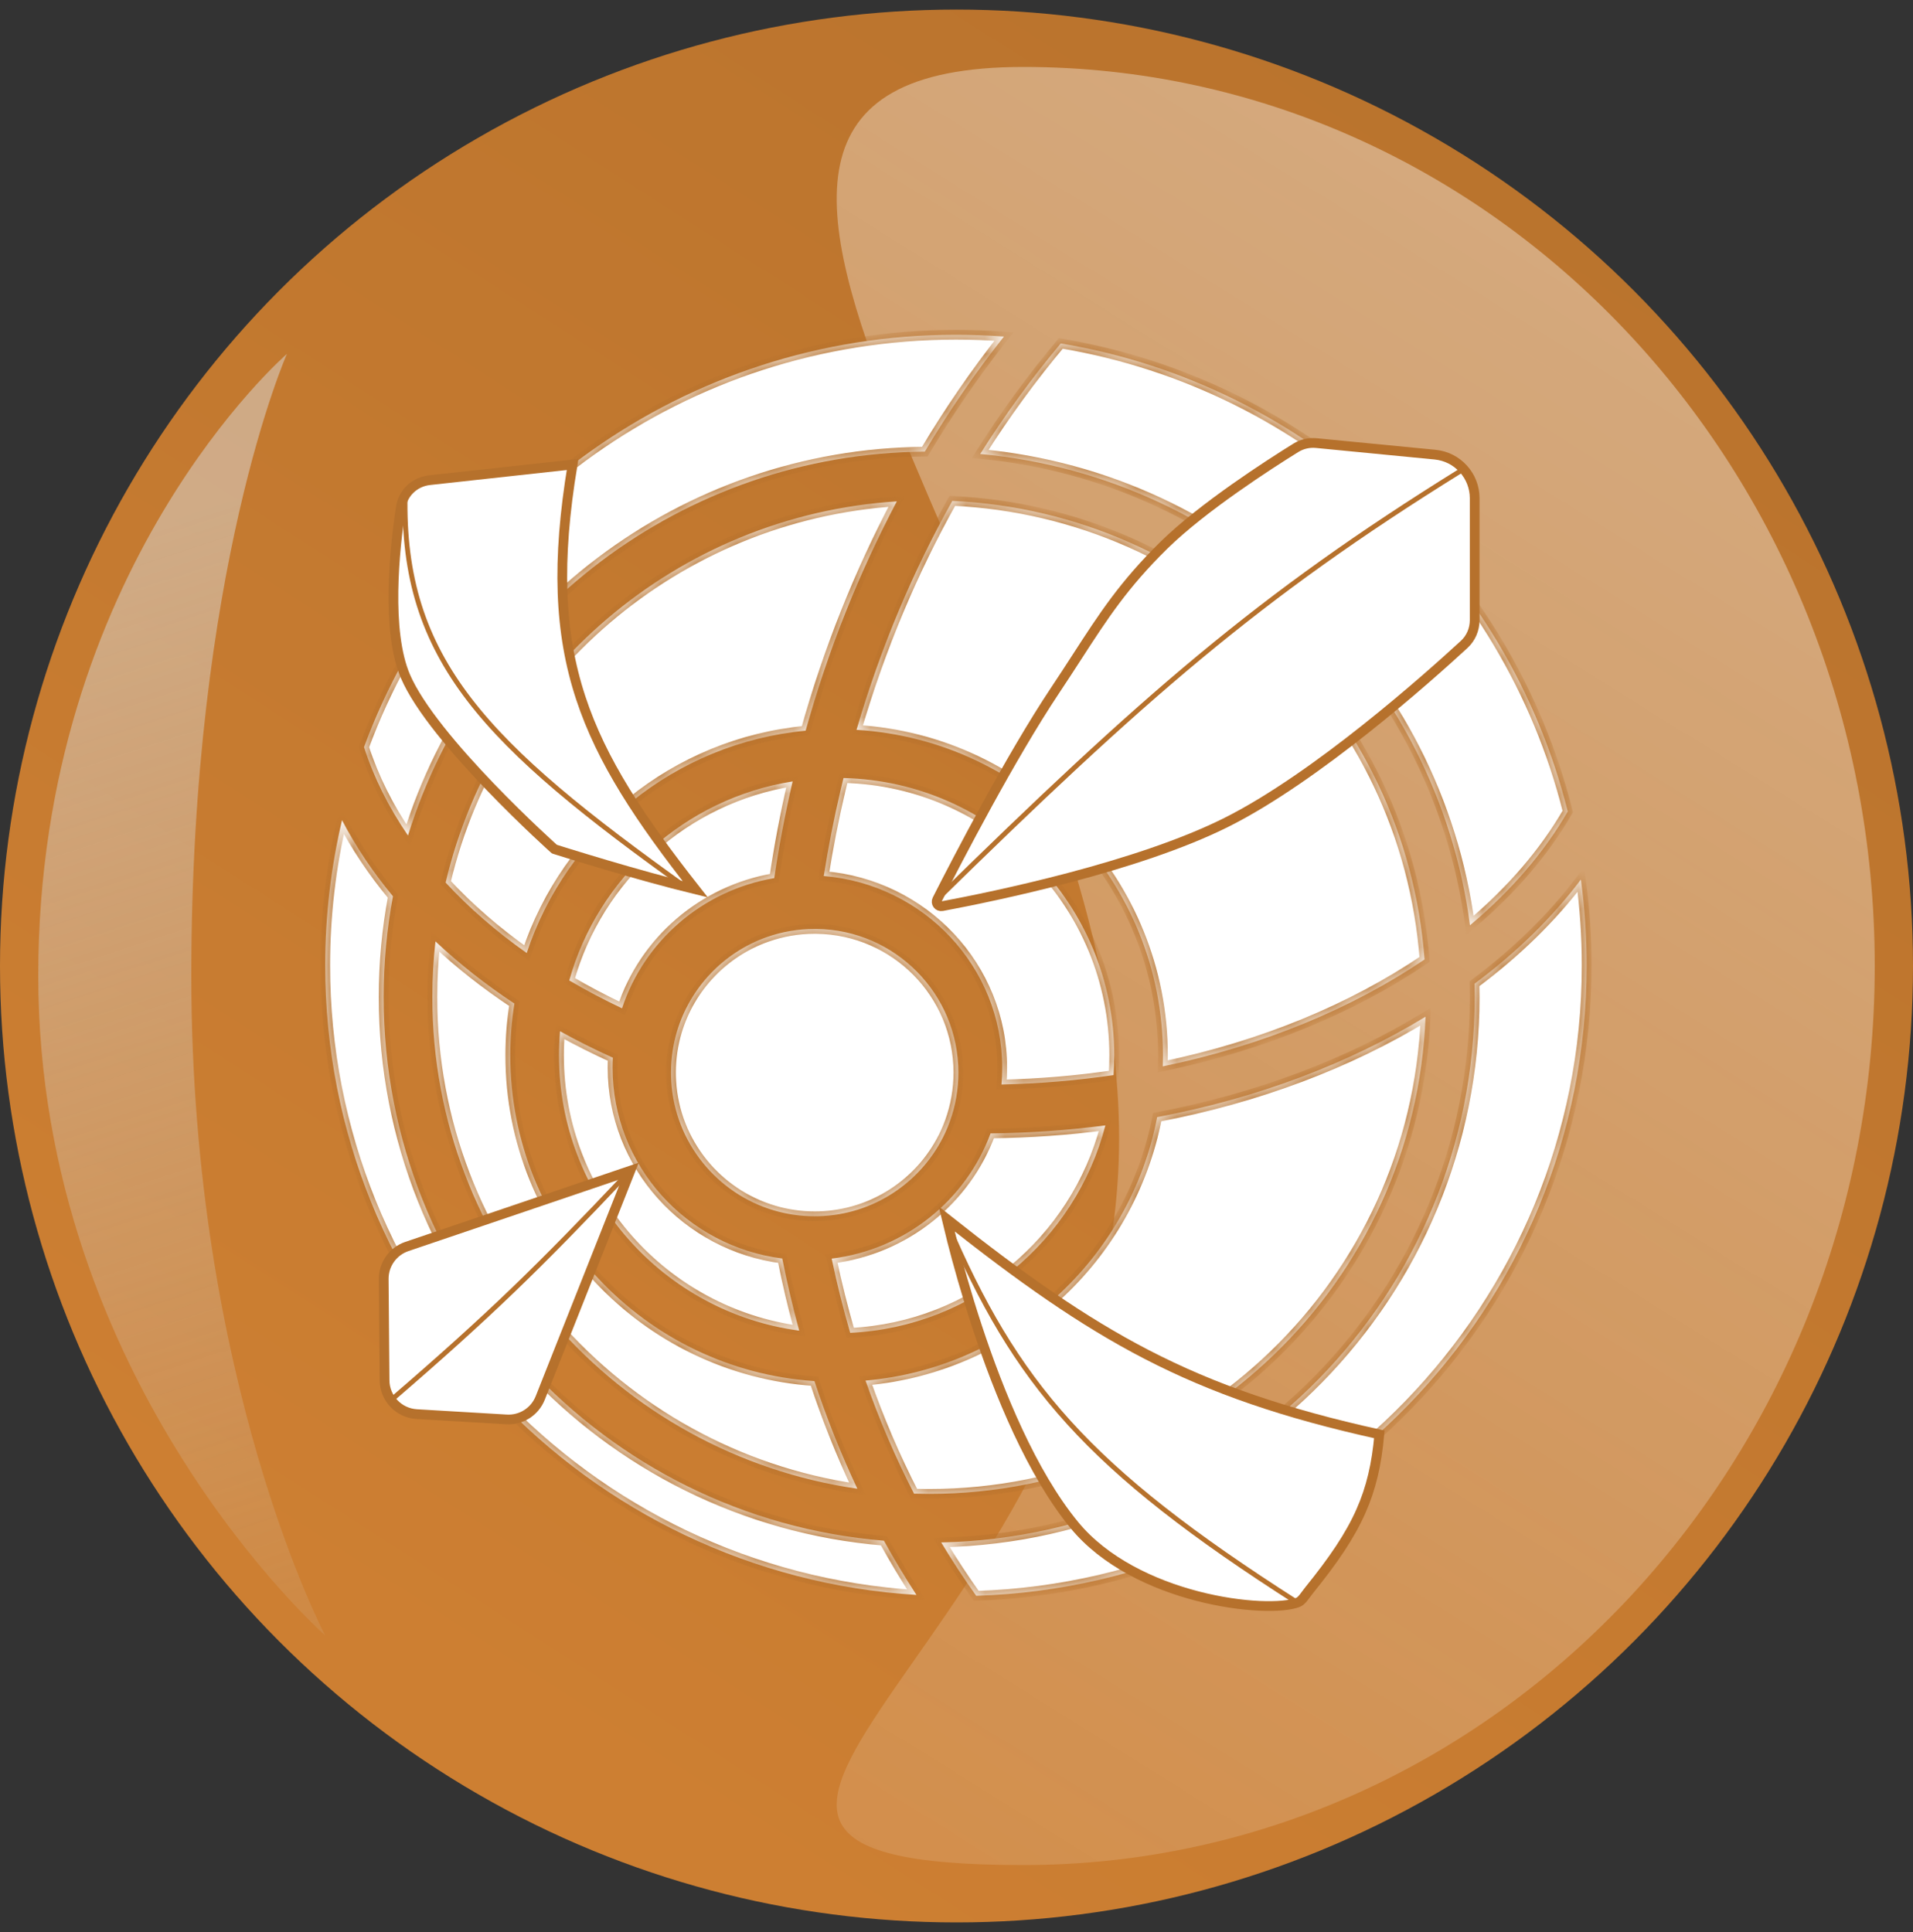 <svg width="100" height="101" viewBox="0 0 100 101" fill="none" xmlns="http://www.w3.org/2000/svg">
<rect x="0" y="0" width="100" height="101" fill="#333333" stroke="none"/>
<circle cx="50" cy="50.5" r="50" fill="url(#paint0_linear_405_459)"/>
<g style="mix-blend-mode:multiply">
<path d="M10 51C10 72.263 17 85.5 17 85.5C17 85.5 2 72.263 2 51C2 29.737 15 18.5 15 18.5C15 18.5 10 29.737 10 51Z" fill="url(#paint1_linear_405_459)"/>
</g>
<path d="M98 50.5C98 76.457 78.076 97.5 53.5 97.5C28.923 97.5 58.5 85.457 58.5 59.5C58.5 33.543 28.923 3.5 53.5 3.5C78.076 3.5 98 24.543 98 50.5Z" fill="url(#paint2_linear_405_459)" fill-opacity="0.4"/>
<mask id="path-4-inside-1_405_459" fill="white">
<path fill-rule="evenodd" clip-rule="evenodd" d="M82.942 50.471C82.942 68.326 68.75 82.865 51.032 83.425C50.389 82.527 49.779 81.596 49.201 80.635C64.658 80.299 77.086 67.664 77.086 52.126C77.086 51.892 77.083 51.659 77.078 51.427C79.26 49.802 81.136 47.972 82.639 45.982C82.839 47.45 82.942 48.948 82.942 50.471ZM48.571 78.095C48.306 78.095 48.043 78.091 47.781 78.084C46.814 76.205 45.966 74.23 45.245 72.174C52.882 71.503 59.075 65.8 60.488 58.401C65.748 57.408 70.525 55.587 74.52 53.15C73.982 67.018 62.57 78.095 48.571 78.095ZM44.816 77.826C43.965 76.021 43.216 74.142 42.573 72.201C33.693 71.605 26.675 64.212 26.675 55.181C26.675 54.257 26.748 53.35 26.89 52.465C25.384 51.468 24.003 50.38 22.763 49.213C22.656 50.169 22.601 51.141 22.601 52.126C22.601 65.193 32.253 76.007 44.816 77.826ZM57.782 58.833C56.22 64.86 50.882 69.366 44.443 69.677C44.074 68.409 43.75 67.115 43.476 65.797C47.319 65.325 50.498 62.738 51.78 59.252C53.828 59.231 55.833 59.088 57.782 58.833ZM41.777 69.563C41.439 68.327 41.143 67.069 40.891 65.791C35.887 65.154 32.021 60.932 32.021 55.818C32.021 55.642 32.026 55.468 32.035 55.294C31.083 54.864 30.162 54.402 29.276 53.911C29.239 54.329 29.221 54.753 29.221 55.181C29.221 62.533 34.687 68.608 41.777 69.563ZM49.408 59.222C48.28 61.661 45.882 63.392 43.062 63.568C42.905 63.578 42.747 63.583 42.587 63.583C41.846 63.583 41.13 63.476 40.453 63.276C37.485 62.398 35.283 59.735 35.09 56.531C35.081 56.379 35.077 56.226 35.077 56.072C35.077 55.327 35.185 54.607 35.387 53.927C36.074 51.62 37.838 49.778 40.096 48.984C40.876 48.711 41.714 48.562 42.587 48.562C42.623 48.562 42.659 48.562 42.695 48.562C46.793 48.62 50.098 51.96 50.098 56.072C50.098 56.282 50.09 56.489 50.073 56.695C49.999 57.591 49.768 58.443 49.408 59.222ZM52.389 55.818C52.389 50.548 48.285 46.225 43.062 45.796C43.295 44.31 43.587 42.816 43.939 41.316C43.99 41.101 44.042 40.887 44.094 40.673C51.943 40.865 58.246 47.287 58.246 55.181C58.246 55.525 58.234 55.865 58.21 56.203C56.316 56.483 54.358 56.651 52.351 56.696C52.377 56.407 52.389 56.114 52.389 55.818ZM40.472 45.906C40.719 44.227 41.039 42.54 41.434 40.85C35.814 41.745 31.269 45.866 29.758 51.255C30.638 51.772 31.558 52.258 32.516 52.712C33.669 49.204 36.719 46.541 40.472 45.906ZM60.792 55.181C60.792 46.109 53.71 38.692 44.774 38.154C46.034 33.852 47.731 29.844 49.781 26.184C62.907 26.787 73.491 37.133 74.467 50.159C70.706 52.707 66.032 54.661 60.782 55.748C60.789 55.56 60.792 55.371 60.792 55.181ZM42.113 38.199C43.307 33.932 44.921 29.918 46.881 26.21C35.354 26.951 25.873 35.212 23.295 46.138C24.507 47.451 25.925 48.686 27.534 49.822C29.618 43.518 35.279 38.843 42.113 38.199ZM76.841 48.372C75.118 35.266 64.494 24.963 51.239 23.734C52.534 21.679 53.944 19.749 55.452 17.953C68.403 20.12 78.796 29.837 81.953 42.424C80.718 44.56 78.997 46.566 76.841 48.372ZM48.342 23.611C49.609 21.488 50.993 19.478 52.479 17.594C51.651 17.532 50.815 17.5 49.971 17.5C35.774 17.5 23.673 26.473 19.029 39.057C19.544 40.654 20.316 42.203 21.327 43.679C24.906 32.124 35.634 23.711 48.342 23.611ZM47.907 83.379C47.309 82.461 46.742 81.515 46.205 80.545C31.563 79.342 20.055 67.078 20.055 52.126C20.055 50.325 20.222 48.563 20.541 46.855C19.495 45.595 18.602 44.265 17.879 42.877C17.304 45.315 17 47.857 17 50.471C17 67.987 30.659 82.313 47.907 83.379Z"/>
</mask>
<path fill-rule="evenodd" clip-rule="evenodd" d="M82.942 50.471C82.942 68.326 68.75 82.865 51.032 83.425C50.389 82.527 49.779 81.596 49.201 80.635C64.658 80.299 77.086 67.664 77.086 52.126C77.086 51.892 77.083 51.659 77.078 51.427C79.26 49.802 81.136 47.972 82.639 45.982C82.839 47.45 82.942 48.948 82.942 50.471ZM48.571 78.095C48.306 78.095 48.043 78.091 47.781 78.084C46.814 76.205 45.966 74.23 45.245 72.174C52.882 71.503 59.075 65.8 60.488 58.401C65.748 57.408 70.525 55.587 74.52 53.15C73.982 67.018 62.57 78.095 48.571 78.095ZM44.816 77.826C43.965 76.021 43.216 74.142 42.573 72.201C33.693 71.605 26.675 64.212 26.675 55.181C26.675 54.257 26.748 53.35 26.89 52.465C25.384 51.468 24.003 50.38 22.763 49.213C22.656 50.169 22.601 51.141 22.601 52.126C22.601 65.193 32.253 76.007 44.816 77.826ZM57.782 58.833C56.22 64.86 50.882 69.366 44.443 69.677C44.074 68.409 43.75 67.115 43.476 65.797C47.319 65.325 50.498 62.738 51.78 59.252C53.828 59.231 55.833 59.088 57.782 58.833ZM41.777 69.563C41.439 68.327 41.143 67.069 40.891 65.791C35.887 65.154 32.021 60.932 32.021 55.818C32.021 55.642 32.026 55.468 32.035 55.294C31.083 54.864 30.162 54.402 29.276 53.911C29.239 54.329 29.221 54.753 29.221 55.181C29.221 62.533 34.687 68.608 41.777 69.563ZM49.408 59.222C48.28 61.661 45.882 63.392 43.062 63.568C42.905 63.578 42.747 63.583 42.587 63.583C41.846 63.583 41.13 63.476 40.453 63.276C37.485 62.398 35.283 59.735 35.09 56.531C35.081 56.379 35.077 56.226 35.077 56.072C35.077 55.327 35.185 54.607 35.387 53.927C36.074 51.62 37.838 49.778 40.096 48.984C40.876 48.711 41.714 48.562 42.587 48.562C42.623 48.562 42.659 48.562 42.695 48.562C46.793 48.62 50.098 51.96 50.098 56.072C50.098 56.282 50.09 56.489 50.073 56.695C49.999 57.591 49.768 58.443 49.408 59.222ZM52.389 55.818C52.389 50.548 48.285 46.225 43.062 45.796C43.295 44.31 43.587 42.816 43.939 41.316C43.99 41.101 44.042 40.887 44.094 40.673C51.943 40.865 58.246 47.287 58.246 55.181C58.246 55.525 58.234 55.865 58.21 56.203C56.316 56.483 54.358 56.651 52.351 56.696C52.377 56.407 52.389 56.114 52.389 55.818ZM40.472 45.906C40.719 44.227 41.039 42.54 41.434 40.85C35.814 41.745 31.269 45.866 29.758 51.255C30.638 51.772 31.558 52.258 32.516 52.712C33.669 49.204 36.719 46.541 40.472 45.906ZM60.792 55.181C60.792 46.109 53.71 38.692 44.774 38.154C46.034 33.852 47.731 29.844 49.781 26.184C62.907 26.787 73.491 37.133 74.467 50.159C70.706 52.707 66.032 54.661 60.782 55.748C60.789 55.56 60.792 55.371 60.792 55.181ZM42.113 38.199C43.307 33.932 44.921 29.918 46.881 26.21C35.354 26.951 25.873 35.212 23.295 46.138C24.507 47.451 25.925 48.686 27.534 49.822C29.618 43.518 35.279 38.843 42.113 38.199ZM76.841 48.372C75.118 35.266 64.494 24.963 51.239 23.734C52.534 21.679 53.944 19.749 55.452 17.953C68.403 20.12 78.796 29.837 81.953 42.424C80.718 44.56 78.997 46.566 76.841 48.372ZM48.342 23.611C49.609 21.488 50.993 19.478 52.479 17.594C51.651 17.532 50.815 17.5 49.971 17.5C35.774 17.5 23.673 26.473 19.029 39.057C19.544 40.654 20.316 42.203 21.327 43.679C24.906 32.124 35.634 23.711 48.342 23.611ZM47.907 83.379C47.309 82.461 46.742 81.515 46.205 80.545C31.563 79.342 20.055 67.078 20.055 52.126C20.055 50.325 20.222 48.563 20.541 46.855C19.495 45.595 18.602 44.265 17.879 42.877C17.304 45.315 17 47.857 17 50.471C17 67.987 30.659 82.313 47.907 83.379Z" fill="white"/>
<path d="M51.032 83.425L50.824 83.573L50.904 83.684L51.04 83.68L51.032 83.425ZM49.201 80.635L49.195 80.38L48.756 80.39L48.983 80.766L49.201 80.635ZM77.078 51.427L76.926 51.222L76.82 51.301L76.823 51.433L77.078 51.427ZM82.639 45.982L82.891 45.947L82.808 45.335L82.436 45.828L82.639 45.982ZM47.781 78.084L47.554 78.2L47.623 78.334L47.773 78.338L47.781 78.084ZM45.245 72.174L45.222 71.92L44.896 71.948L45.004 72.258L45.245 72.174ZM60.488 58.401L60.441 58.151L60.271 58.183L60.238 58.353L60.488 58.401ZM74.52 53.15L74.775 53.16L74.793 52.686L74.388 52.933L74.52 53.15ZM42.573 72.201L42.815 72.121L42.761 71.958L42.59 71.947L42.573 72.201ZM44.816 77.826L44.779 78.078L45.248 78.146L45.046 77.717L44.816 77.826ZM26.89 52.465L27.141 52.505L27.167 52.343L27.03 52.253L26.89 52.465ZM22.763 49.213L22.937 49.028L22.566 48.679L22.51 49.185L22.763 49.213ZM44.443 69.677L44.199 69.748L44.255 69.94L44.456 69.931L44.443 69.677ZM57.782 58.833L58.029 58.897L58.123 58.532L57.749 58.581L57.782 58.833ZM43.476 65.797L43.445 65.544L43.17 65.578L43.227 65.849L43.476 65.797ZM51.78 59.252L51.778 58.997L51.602 58.999L51.541 59.164L51.78 59.252ZM40.891 65.791L41.14 65.742L41.105 65.562L40.923 65.539L40.891 65.791ZM41.777 69.563L41.743 69.815L42.124 69.867L42.023 69.496L41.777 69.563ZM32.035 55.294L32.289 55.307L32.298 55.134L32.14 55.062L32.035 55.294ZM29.276 53.911L29.399 53.688L29.056 53.498L29.022 53.889L29.276 53.911ZM43.062 63.568L43.078 63.822L43.078 63.822L43.062 63.568ZM49.408 59.222L49.177 59.115L49.177 59.115L49.408 59.222ZM40.453 63.276L40.526 63.031L40.526 63.031L40.453 63.276ZM35.09 56.531L35.345 56.516L35.345 56.516L35.09 56.531ZM35.387 53.927L35.632 54L35.632 54L35.387 53.927ZM40.096 48.984L40.181 49.225L40.181 49.225L40.096 48.984ZM42.695 48.562L42.698 48.308L42.698 48.308L42.695 48.562ZM50.073 56.695L49.819 56.674L49.819 56.674L50.073 56.695ZM43.062 45.796L42.81 45.757L42.768 46.027L43.041 46.05L43.062 45.796ZM43.939 41.316L44.187 41.374L44.187 41.374L43.939 41.316ZM44.094 40.673L44.101 40.419L43.896 40.414L43.847 40.612L44.094 40.673ZM58.21 56.203L58.247 56.455L58.45 56.425L58.464 56.221L58.21 56.203ZM52.351 56.696L52.098 56.674L52.073 56.957L52.357 56.951L52.351 56.696ZM41.434 40.85L41.682 40.908L41.768 40.539L41.394 40.599L41.434 40.85ZM40.472 45.906L40.514 46.157L40.696 46.126L40.724 45.943L40.472 45.906ZM29.758 51.255L29.513 51.186L29.46 51.375L29.629 51.474L29.758 51.255ZM32.516 52.712L32.407 52.942L32.668 53.065L32.758 52.791L32.516 52.712ZM44.774 38.154L44.529 38.082L44.44 38.389L44.758 38.408L44.774 38.154ZM49.781 26.184L49.793 25.93L49.636 25.923L49.559 26.06L49.781 26.184ZM74.467 50.159L74.609 50.37L74.732 50.287L74.721 50.14L74.467 50.159ZM60.782 55.748L60.528 55.74L60.517 56.063L60.834 55.997L60.782 55.748ZM46.881 26.21L47.106 26.33L47.319 25.927L46.865 25.956L46.881 26.21ZM42.113 38.199L42.137 38.452L42.311 38.436L42.358 38.267L42.113 38.199ZM23.295 46.138L23.047 46.08L23.016 46.212L23.108 46.311L23.295 46.138ZM27.534 49.822L27.387 50.03L27.668 50.228L27.776 49.902L27.534 49.822ZM51.239 23.734L51.023 23.598L50.802 23.949L51.215 23.987L51.239 23.734ZM76.841 48.372L76.589 48.405L76.649 48.864L77.005 48.567L76.841 48.372ZM55.452 17.953L55.494 17.702L55.351 17.678L55.257 17.79L55.452 17.953ZM81.953 42.424L82.174 42.551L82.225 42.462L82.2 42.362L81.953 42.424ZM52.479 17.594L52.679 17.752L52.975 17.376L52.498 17.34L52.479 17.594ZM48.342 23.611L48.344 23.866L48.487 23.865L48.561 23.742L48.342 23.611ZM19.029 39.057L18.79 38.969L18.76 39.051L18.787 39.135L19.029 39.057ZM21.327 43.679L21.117 43.823L21.414 44.258L21.57 43.755L21.327 43.679ZM46.205 80.545L46.428 80.422L46.362 80.302L46.226 80.291L46.205 80.545ZM47.907 83.379L47.891 83.633L48.396 83.664L48.12 83.24L47.907 83.379ZM20.541 46.855L20.792 46.902L20.814 46.785L20.737 46.693L20.541 46.855ZM17.879 42.877L18.105 42.759L17.788 42.151L17.631 42.818L17.879 42.877ZM51.04 83.68C68.895 83.116 83.197 68.463 83.197 50.471H82.688C82.688 68.188 68.605 82.615 51.023 83.171L51.04 83.68ZM48.983 80.766C49.564 81.732 50.178 82.669 50.824 83.573L51.239 83.277C50.6 82.384 49.993 81.459 49.419 80.503L48.983 80.766ZM76.832 52.126C76.832 67.525 64.515 80.048 49.195 80.38L49.206 80.889C64.802 80.551 77.341 67.803 77.341 52.126H76.832ZM76.823 51.433C76.829 51.663 76.832 51.894 76.832 52.126H77.341C77.341 51.89 77.338 51.655 77.332 51.421L76.823 51.433ZM82.436 45.828C80.949 47.797 79.091 49.611 76.926 51.222L77.23 51.631C79.43 49.994 81.323 48.147 82.842 46.135L82.436 45.828ZM83.197 50.471C83.197 48.937 83.093 47.426 82.891 45.947L82.387 46.016C82.585 47.472 82.688 48.96 82.688 50.471H83.197ZM47.773 78.338C48.038 78.346 48.304 78.35 48.571 78.35V77.841C48.309 77.841 48.048 77.837 47.788 77.829L47.773 78.338ZM45.004 72.258C45.729 74.325 46.582 76.311 47.554 78.2L48.007 77.967C47.046 76.099 46.202 74.135 45.485 72.089L45.004 72.258ZM60.238 58.353C58.846 65.642 52.745 71.26 45.222 71.92L45.267 72.427C53.018 71.747 59.304 65.959 60.738 58.449L60.238 58.353ZM74.388 52.933C70.421 55.353 65.673 57.163 60.441 58.151L60.535 58.651C65.823 57.653 70.629 55.822 74.653 53.368L74.388 52.933ZM48.571 78.35C62.707 78.35 74.231 67.164 74.775 53.16L74.266 53.141C73.733 66.872 62.433 77.841 48.571 77.841V78.35ZM42.332 72.281C42.977 74.232 43.73 76.121 44.586 77.934L45.046 77.717C44.2 75.922 43.454 74.053 42.815 72.121L42.332 72.281ZM26.42 55.181C26.42 64.347 33.543 71.85 42.556 72.455L42.59 71.947C33.843 71.359 26.93 64.078 26.93 55.181H26.42ZM26.639 52.425C26.495 53.323 26.42 54.243 26.42 55.181H26.93C26.93 54.27 27.002 53.377 27.141 52.505L26.639 52.425ZM22.588 49.399C23.839 50.576 25.232 51.673 26.749 52.678L27.03 52.253C25.536 51.264 24.166 50.184 22.937 49.028L22.588 49.399ZM22.856 52.126C22.856 51.151 22.91 50.188 23.016 49.242L22.51 49.185C22.402 50.151 22.347 51.132 22.347 52.126H22.856ZM44.852 77.574C32.413 75.772 22.856 65.065 22.856 52.126H22.347C22.347 65.322 32.093 76.241 44.779 78.078L44.852 77.574ZM44.456 69.931C51.008 69.615 56.439 65.03 58.029 58.897L57.536 58.769C56.001 64.69 50.756 69.117 44.431 69.422L44.456 69.931ZM43.227 65.849C43.502 67.173 43.827 68.474 44.199 69.748L44.688 69.605C44.32 68.344 43.998 67.057 43.725 65.745L43.227 65.849ZM51.541 59.164C50.292 62.561 47.193 65.084 43.445 65.544L43.507 66.05C47.446 65.566 50.704 62.914 52.019 59.34L51.541 59.164ZM57.749 58.581C55.81 58.834 53.815 58.976 51.778 58.997L51.783 59.507C53.84 59.485 55.856 59.342 57.815 59.085L57.749 58.581ZM40.641 65.841C40.895 67.124 41.192 68.388 41.532 69.63L42.023 69.496C41.686 68.266 41.392 67.013 41.14 65.742L40.641 65.841ZM31.767 55.818C31.767 61.064 35.732 65.391 40.858 66.044L40.923 65.539C36.042 64.918 32.276 60.8 32.276 55.818H31.767ZM31.781 55.281C31.771 55.459 31.767 55.638 31.767 55.818H32.276C32.276 55.647 32.28 55.476 32.289 55.307L31.781 55.281ZM29.152 54.133C30.045 54.628 30.972 55.093 31.93 55.526L32.14 55.062C31.194 54.634 30.279 54.175 29.399 53.688L29.152 54.133ZM29.476 55.181C29.476 54.761 29.494 54.344 29.529 53.933L29.022 53.889C28.985 54.315 28.966 54.746 28.966 55.181H29.476ZM41.811 69.311C34.846 68.372 29.476 62.404 29.476 55.181H28.966C28.966 62.662 34.529 68.843 41.743 69.815L41.811 69.311ZM43.078 63.822C45.994 63.641 48.473 61.85 49.639 59.329L49.177 59.115C48.087 61.472 45.77 63.144 43.047 63.314L43.078 63.822ZM43.047 63.314C42.895 63.324 42.742 63.328 42.587 63.328V63.838C42.752 63.838 42.916 63.833 43.078 63.822L43.047 63.314ZM42.587 63.328C41.871 63.328 41.179 63.225 40.526 63.031L40.381 63.52C41.081 63.727 41.821 63.838 42.587 63.838V63.328ZM40.526 63.031C37.658 62.183 35.531 59.611 35.345 56.516L34.836 56.546C35.036 59.86 37.312 62.612 40.381 63.52L40.526 63.031ZM35.345 56.516C35.336 56.369 35.331 56.221 35.331 56.072H34.822C34.822 56.231 34.827 56.389 34.836 56.546L35.345 56.516ZM35.331 56.072C35.331 55.352 35.436 54.656 35.632 54L35.143 53.855C34.934 54.558 34.822 55.302 34.822 56.072H35.331ZM35.632 54C36.294 51.772 37.999 49.991 40.181 49.225L40.012 48.744C37.677 49.565 35.853 51.469 35.143 53.855L35.632 54ZM40.181 49.225C40.934 48.96 41.743 48.816 42.587 48.816V48.307C41.685 48.307 40.818 48.461 40.012 48.744L40.181 49.225ZM42.587 48.816C42.622 48.816 42.657 48.816 42.691 48.817L42.698 48.308C42.661 48.307 42.624 48.307 42.587 48.307V48.816ZM50.353 56.072C50.353 51.821 46.936 48.367 42.698 48.308L42.691 48.817C46.651 48.872 49.844 52.099 49.844 56.072H50.353ZM50.327 56.716C50.344 56.503 50.353 56.289 50.353 56.072H49.844C49.844 56.275 49.835 56.476 49.819 56.674L50.327 56.716ZM49.819 56.674C49.748 57.54 49.525 58.362 49.177 59.115L49.639 59.329C50.012 58.523 50.251 57.642 50.327 56.716L49.819 56.674ZM43.041 46.05C48.136 46.468 52.135 50.684 52.135 55.818H52.644C52.644 50.412 48.435 45.982 43.083 45.542L43.041 46.05ZM43.692 41.258C43.337 42.764 43.044 44.264 42.81 45.757L43.313 45.835C43.545 44.356 43.836 42.868 44.187 41.374L43.692 41.258ZM43.847 40.612C43.794 40.827 43.742 41.042 43.692 41.258L44.187 41.374C44.238 41.16 44.289 40.947 44.342 40.734L43.847 40.612ZM58.5 55.181C58.5 47.148 52.087 40.614 44.101 40.419L44.088 40.928C51.798 41.116 57.991 47.425 57.991 55.181H58.5ZM58.464 56.221C58.488 55.877 58.5 55.531 58.5 55.181H57.991C57.991 55.519 57.979 55.854 57.956 56.185L58.464 56.221ZM52.357 56.951C54.374 56.905 56.343 56.736 58.247 56.455L58.173 55.951C56.289 56.229 54.342 56.397 52.345 56.442L52.357 56.951ZM52.135 55.818C52.135 56.106 52.122 56.392 52.098 56.674L52.605 56.718C52.631 56.422 52.644 56.121 52.644 55.818H52.135ZM41.186 40.792C40.79 42.489 40.469 44.183 40.22 45.869L40.724 45.943C40.97 44.271 41.289 42.591 41.682 40.908L41.186 40.792ZM30.003 51.324C31.488 46.029 35.953 41.98 41.474 41.102L41.394 40.599C35.675 41.509 31.051 45.702 29.513 51.186L30.003 51.324ZM32.625 52.481C31.674 52.031 30.76 51.548 29.887 51.035L29.629 51.474C30.515 51.995 31.443 52.485 32.407 52.942L32.625 52.481ZM40.429 45.655C36.584 46.306 33.456 49.035 32.275 52.632L32.758 52.791C33.881 49.373 36.855 46.777 40.514 46.157L40.429 45.655ZM44.758 38.408C53.561 38.938 60.537 46.245 60.537 55.181H61.046C61.046 45.974 53.859 38.446 44.789 37.9L44.758 38.408ZM49.559 26.06C47.5 29.737 45.795 33.762 44.529 38.082L45.018 38.226C46.273 33.942 47.963 29.952 50.003 26.309L49.559 26.06ZM74.721 50.14C73.736 36.986 63.048 26.538 49.793 25.93L49.77 26.439C62.767 27.035 73.247 37.28 74.213 50.178L74.721 50.14ZM60.834 55.997C66.113 54.905 70.818 52.938 74.609 50.37L74.324 49.948C70.593 52.475 65.951 54.418 60.731 55.499L60.834 55.997ZM60.537 55.181C60.537 55.368 60.534 55.554 60.528 55.74L61.037 55.756C61.043 55.565 61.046 55.374 61.046 55.181H60.537ZM46.656 26.091C44.687 29.815 43.067 33.846 41.868 38.13L42.358 38.267C43.547 34.018 45.154 30.021 47.106 26.33L46.656 26.091ZM23.543 46.197C26.096 35.377 35.484 27.198 46.898 26.465L46.865 25.956C35.224 26.704 25.651 35.046 23.047 46.08L23.543 46.197ZM27.681 49.614C26.086 48.487 24.681 47.264 23.482 45.965L23.108 46.311C24.333 47.638 25.765 48.885 27.387 50.03L27.681 49.614ZM42.09 37.945C35.153 38.599 29.408 43.344 27.292 49.742L27.776 49.902C29.829 43.692 35.406 39.086 42.137 38.452L42.09 37.945ZM51.215 23.987C64.351 25.206 74.88 35.416 76.589 48.405L77.094 48.338C75.355 35.115 64.636 24.721 51.262 23.48L51.215 23.987ZM55.257 17.79C53.742 19.594 52.325 21.534 51.023 23.598L51.454 23.869C52.743 21.825 54.147 19.904 55.647 18.117L55.257 17.79ZM82.2 42.362C79.019 29.677 68.546 19.886 55.494 17.702L55.41 18.205C68.26 20.355 78.573 29.996 81.706 42.486L82.2 42.362ZM77.005 48.567C79.18 46.745 80.922 44.717 82.174 42.551L81.733 42.297C80.514 44.404 78.814 46.388 76.678 48.176L77.005 48.567ZM52.279 17.436C50.786 19.329 49.396 21.348 48.123 23.481L48.561 23.742C49.822 21.627 51.2 19.627 52.679 17.752L52.279 17.436ZM49.971 17.755C50.809 17.755 51.639 17.786 52.46 17.848L52.498 17.34C51.664 17.277 50.821 17.245 49.971 17.245V17.755ZM19.268 39.145C23.876 26.658 35.884 17.755 49.971 17.755V17.245C35.664 17.245 23.47 26.288 18.79 38.969L19.268 39.145ZM21.537 43.535C20.539 42.078 19.778 40.551 19.271 38.979L18.787 39.135C19.31 40.757 20.093 42.328 21.117 43.823L21.537 43.535ZM48.34 23.357C35.518 23.457 24.694 31.945 21.084 43.604L21.57 43.755C25.117 32.302 35.75 23.965 48.344 23.866L48.34 23.357ZM45.983 80.668C46.522 81.644 47.092 82.594 47.693 83.517L48.12 83.24C47.526 82.327 46.962 81.387 46.428 80.422L45.983 80.668ZM19.8 52.126C19.8 67.212 31.411 79.585 46.184 80.799L46.226 80.291C31.715 79.099 20.31 66.945 20.31 52.126H19.8ZM20.291 46.808C19.969 48.532 19.8 50.309 19.8 52.126H20.31C20.31 50.341 20.475 48.595 20.792 46.902L20.291 46.808ZM17.653 42.994C18.385 44.399 19.289 45.745 20.345 47.018L20.737 46.693C19.702 45.445 18.819 44.13 18.105 42.759L17.653 42.994ZM17.255 50.471C17.255 47.877 17.556 45.354 18.127 42.935L17.631 42.818C17.052 45.275 16.745 47.837 16.745 50.471H17.255ZM47.922 83.124C30.808 82.067 17.255 67.852 17.255 50.471H16.745C16.745 68.122 30.51 82.559 47.891 83.633L47.922 83.124Z" fill="#B6712C" mask="url(#path-4-inside-1_405_459)"/>
<path d="M64.115 42.987C59.459 45.323 51.931 46.871 49.249 47.372C49.047 47.41 48.898 47.209 48.989 47.028C50.056 44.926 52.835 39.568 55.148 36.1C55.57 35.468 55.946 34.887 56.3 34.34C57.693 32.187 58.742 30.567 60.843 28.502C62.874 26.508 66.371 24.26 67.742 23.41C68.062 23.212 68.438 23.128 68.816 23.165L75.017 23.768C76.191 23.882 77.087 24.869 77.087 26.048V32.415C77.087 32.902 76.892 33.362 76.537 33.689C74.63 35.447 68.813 40.631 64.115 42.987Z" fill="white" stroke="#B6712C" stroke-width="0.509"/>
<path d="M48.915 47.088C59.733 36.482 65.757 31.195 76.326 24.632" stroke="#B6712C" stroke-width="0.255"/>
<path d="M28.981 44.39L28.979 44.389L28.948 44.361C28.901 44.318 28.831 44.255 28.742 44.174C28.564 44.011 28.308 43.774 27.996 43.479C27.372 42.889 26.525 42.067 25.633 41.139C24.741 40.211 23.805 39.178 23.004 38.167C22.2 37.153 21.542 36.173 21.191 35.35C20.692 34.176 20.542 32.535 20.567 30.885C20.591 29.242 20.787 27.621 20.956 26.506C21.07 25.754 21.687 25.187 22.456 25.102L29.932 24.282C29.091 29.342 29.232 33.06 30.357 36.481C31.448 39.799 33.458 42.816 36.344 46.491C34.821 46.12 33.118 45.639 31.726 45.228C30.921 44.99 30.221 44.776 29.722 44.622C29.473 44.544 29.274 44.482 29.137 44.439L28.981 44.39Z" fill="white" stroke="#B6712C" stroke-width="0.509"/>
<path d="M21.177 25.828C20.984 34.502 25.369 38.898 35.944 46.45" stroke="#B6712C" stroke-width="0.255"/>
<path d="M21.268 65.164L32.949 61.2L28.24 73.082C27.957 73.797 27.246 74.25 26.478 74.204L21.779 73.926C20.843 73.87 20.11 73.099 20.103 72.161L20.058 66.867C20.052 66.097 20.54 65.411 21.268 65.164Z" fill="white" stroke="#B6712C" stroke-width="0.509"/>
<path d="M20.476 73.166C25.586 68.767 28.227 66.185 32.697 61.454" stroke="#B6712C" stroke-width="0.255"/>
<path d="M49.768 64.865C49.652 64.409 49.558 64.023 49.487 63.724C53.367 66.797 56.548 69.053 59.939 70.808C63.445 72.621 67.165 73.894 72.103 74.986C71.963 76.551 71.678 77.791 71.138 79.007C70.572 80.284 69.717 81.548 68.426 83.143C68.373 83.209 68.322 83.278 68.276 83.341L68.265 83.356C68.215 83.426 68.168 83.489 68.12 83.546C68.024 83.662 67.937 83.736 67.84 83.773C67.468 83.916 66.757 83.992 65.818 83.948C64.89 83.904 63.771 83.745 62.601 83.442C60.254 82.834 57.742 81.657 56.151 79.716C53.935 77.013 52.228 72.851 51.073 69.34C50.497 67.589 50.06 66.008 49.768 64.865Z" fill="white" stroke="#B6712C" stroke-width="0.509"/>
<path d="M67.827 83.783C56.79 76.74 53.104 72.341 49.495 63.924" stroke="#B6712C" stroke-width="0.255"/>
<defs>
<linearGradient id="paint0_linear_405_459" x1="106.5" y1="2.5" x2="43.5" y2="100.5" gradientUnits="userSpaceOnUse">
<stop stop-color="#B6712C"/>
<stop offset="1" stop-color="#CD7F32"/>
</linearGradient>
<linearGradient id="paint1_linear_405_459" x1="2" y1="29.5" x2="24.5" y2="98.5" gradientUnits="userSpaceOnUse">
<stop stop-color="#DBDCDC" stop-opacity="0.5"/>
<stop offset="1" stop-color="#DBDCDC" stop-opacity="0"/>
</linearGradient>
<linearGradient id="paint2_linear_405_459" x1="87.5" y1="9.5" x2="13" y2="129" gradientUnits="userSpaceOnUse">
<stop stop-color="white"/>
<stop offset="1" stop-color="white" stop-opacity="0"/>
</linearGradient>
</defs>
</svg>
